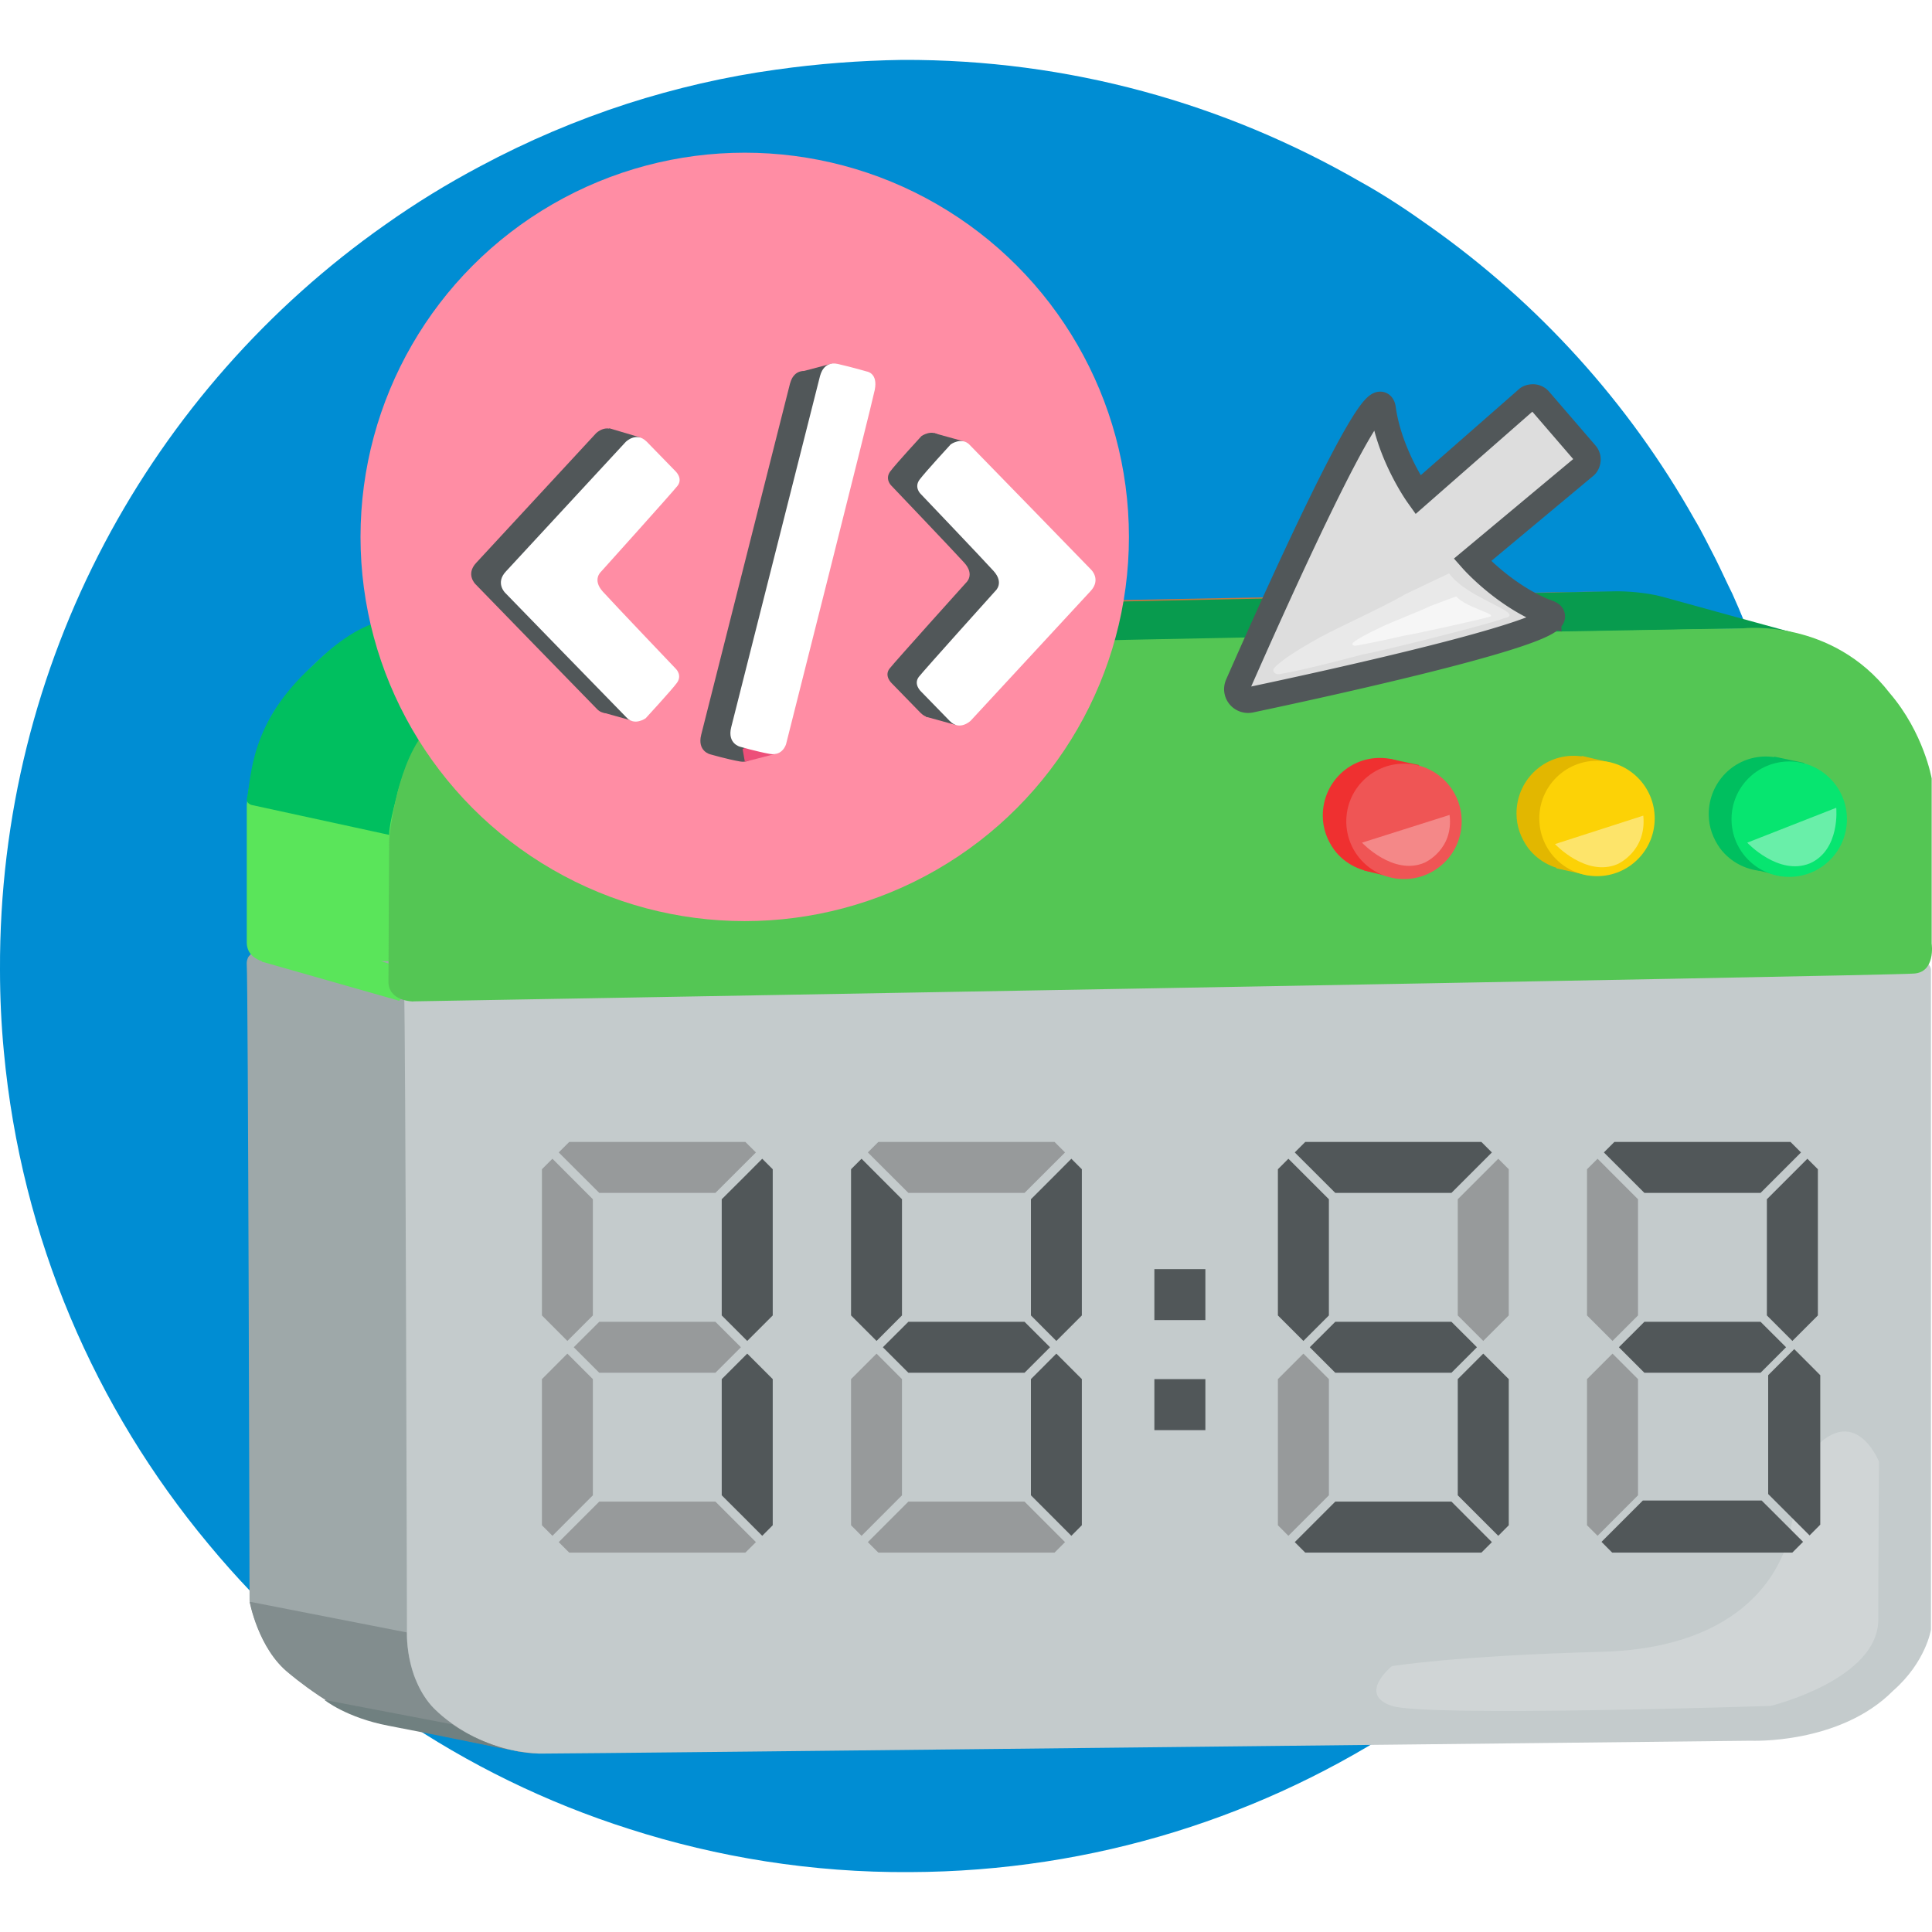 <svg xmlns="http://www.w3.org/2000/svg" id="Start" viewBox="0 0 300 300"><defs><filter id="drop-shadow-1" filterUnits="userSpaceOnUse"><feOffset dx="-6" dy="-4"/><feGaussianBlur result="blur"/><feFlood flood-color="#f14e70" flood-opacity="1"/><feComposite in2="blur" operator="in"/><feComposite in="SourceGraphic"/></filter><style>.cls-1{fill:#515759}.cls-1,.cls-10,.cls-11,.cls-12,.cls-17,.cls-19,.cls-27,.cls-5,.cls-7{stroke-width:0}.cls-17{fill:#fff}.cls-5{fill:#e2b700}.cls-7{fill:#5ae55a}.cls-10{fill:#9ea8a9}.cls-11{fill:#ef3030}.cls-12{fill:#708080}.cls-19{fill:#c4cbcc}.cls-27{fill:#00bf5f}</style></defs><path fill="none" stroke="#444" stroke-miterlimit="10" stroke-width="3" d="M-71.24-670.8h2331.68V367.8H-71.24z"/><path id="Camada_2" fill="#008dd3" stroke-width="0" d="M281.5 149.4c.1 20.5-4.3 40-12 57.6-21.8 49.2-70.9 83.5-128.2 83.7-15.2.1-29.9-2.3-43.6-6.7-25.8-8.2-48.4-23.8-65.3-44.2C14.8 218.7 3.3 192.3.6 163.3c-.4-4.2-.6-8.4-.6-12.7-.2-47.8 23.5-90.2 59.8-115.7 4.8-3.4 9.7-6.4 14.8-9.1 7.3-3.9 14.8-7.1 22.8-9.7 7.5-2.4 15.2-4.2 23.2-5.3 6.4-.9 12.9-1.4 19.5-1.5 25.9-.1 50.1 6.8 71.1 18.9 3.8 2.1 7.4 4.5 10.9 7 16.8 11.9 30.8 27.3 41 45.4 1.2 2 2.2 4.1 3.3 6.2.9 1.8 1.7 3.6 2.6 5.4 2.7 6 4.9 12.1 6.8 18.4 2 7.1 3.6 14.4 4.5 21.7.8 5.7 1.2 11.4 1.2 17.1z" data-name="Camada 2"/><g id="Camada_2-2" data-name="Camada 2"><path d="M62.75 155.29l-24.43-6.74 230.11-4.43 2 .34 24.1 6.63-231.78 4.2z" class="cls-12"/><path d="M59.33 267.59l21.23 4.39 5.97-8.02-23.78-4.39-3.42 8.02z" class="cls-10"/><path d="M42.07 147.21s-2.76.08-3.54 1.46c-.11.23-.22.54-.22.92.22 2.85.44 98.96.44 98.96s1.33 7.48 6.19 11.25c0 0 7.96 6.94 14.38 7.71 6.41.77 188.1-2 188.1-2s13.82.62 22.12-7.78c5.09-4.47 5.86-9.48 5.86-9.48V145.9s.22-1.85-3.43-1.77c-3.76.08-229.9 3.08-229.9 3.08z" class="cls-10"/><path fill="#aeb9ba" stroke-width="0" d="M281.59 145.9l-8.29-1.62-3.54 2.31 3.54.15v3.47s24.33.69 24.33.46c0-.31.33-1.62.33-1.62l-16.37-3.16z"/><path fill="#828d8e" stroke-width="0" d="M80.45 271.98c1 .15 2.1.31 3.21.31l-3.76-.69-15.37-10.79c-1.55-3.85-1.33-7.32-1.33-7.32l-24.44-4.78s1.33 7.32 6.08 11.1c0 0 1.99 1.7 4.76 3.55 2.76 1.85 6.41 3.78 9.62 4.16l20.02 4.16c.33.08.55.15.88.15l.33.15z"/><path d="M66.51 151.91s-3.87.08-3.76 2.39c.22 2.85.44 98.96.44 98.96s-.33 6.86 3.76 11.56c0 0 5.97 7.01 16.81 7.48 7.19 0 188.1-2 188.1-2s13.82.62 22.12-7.78c5.09-4.47 5.86-9.48 5.86-9.48V150.69s.22-1.85-3.43-1.77c-3.76 0-229.9 3.01-229.9 3.01z" class="cls-19"/><path d="M70.16 267.74l-19.79-3.78s3.43 2.77 9.95 4.01 18.91 3.78 18.91 3.78-4.53-.92-9.07-4.01z" class="cls-12"/><path style="isolation:isolate" fill="#fff" stroke-width="0" d="M291.77 226.97s-4.2-10.56-11.72 0c0 0-2.1 12.18-2.99 13.95-.88 1.77-5.31 14.95-28.31 15.57s-32.62 2.23-32.62 2.23-5.42 4.39 0 6.17c5.42 1.77 58.83 0 58.83 0s16.7-4.08 16.7-13.41.11-24.51.11-24.51z" opacity=".2"/><path d="M89.4 134.72l8.18-4.09c-.11-.11-.44 9.84-8.18 4.09z" class="cls-19"/><path d="M40.64 149.32l21.34 6.08 3.32-4.2-22.23-7.08-2.43 5.2z" class="cls-7"/><path d="M42.19 149.54s-3.87-.11-3.87-3.21v-21.34s.88-10.51 5.31-16.03c0 0 7.52-10.06 13.93-11.5 6.41-1.44 191.31-4.53 191.31-4.53s13.71-1.55 22.67 9.84c5.42 6.08 6.41 13.05 6.41 13.05v27.31s.77 2.1-2.99 2.21c-3.65.33-232.77 4.2-232.77 4.2z" class="cls-7"/><path fill="#c17842" stroke-width="0" d="M58.66 96.35c6.41-1.55 191.86-4.53 191.86-4.53"/><path fill="#089b4e" stroke-width="0" d="M250.74 91.82s3.87-.11 7.52.88c3.54 1 20.13 5.53 20.13 5.53l-3.76-.55c-.22 0-2.88 0-3.1-.11-9.18.22-184.78 3.32-191.08 4.53l-21.12-5.86s16.03-.77 18.69-.77c2.65-.11 16.81-.44 16.81-.44l155.92-3.21z"/><path d="M60.43 129.64L39.09 125c-.44-.11-.77-.44-.77-.88.77-3.65.44-11.94 10.28-20.79 2.99-2.99 6.75-5.97 10.62-6.86l21.23 5.75s-6.97 2.65-10.84 7.3c-3.87 4.64-6.86 8.85-8.07 14.38-1.22 4.53-1.11 5.75-1.11 5.75z" class="cls-27"/><path fill="#54c654" stroke-width="0" d="M64.19 155.51s-3.98 0-3.87-3.21c0-4.09.11-21.9.11-21.9s.88-10.84 5.31-16.48c0 0 7.41-10.28 13.82-11.72 6.41-1.55 191.2-4.64 191.2-4.64s13.71-1.55 22.67 10.06c5.31 6.19 6.52 13.27 6.52 13.27v25.65s.66 4.53-2.88 4.64c-3.65.33-232.88 4.31-232.88 4.31z"/><path d="M223.21 126.54c0 4.98-3.98 8.96-8.85 8.96-2.88 0-5.53-1.33-7.19-3.54-1.11-1.55-1.77-3.32-1.77-5.31 0-4.98 3.98-8.96 8.85-8.96s9.07 3.98 8.96 8.85z" class="cls-11"/><path d="M215.69 117.81l4.64.99-.22 2.32m-3.32 15.26l-4.97-1.21.55-2.44 2.88 2.33 1.54 1.32z" class="cls-11"/><circle cx="218.01" cy="127.54" r="8.96" fill="#ef5555" stroke-width="0"/><path d="M253.29 126.21c0 4.98-3.98 8.96-8.85 8.96-2.88 0-5.53-1.33-7.19-3.54-1.11-1.55-1.77-3.32-1.77-5.31 0-4.98 3.98-8.96 8.85-8.96s8.85 3.87 8.96 8.85z" class="cls-5"/><path d="M245.54 117.36l4.76 1.11-.33 2.32m-3.32 15.15l-4.98-1.11.56-2.54 2.87 2.43 1.55 1.22z" class="cls-5"/><circle cx="247.98" cy="127.09" r="8.96" fill="#fcd206" stroke-width="0"/><path d="M283.14 126.32c0 4.98-3.98 8.96-8.85 8.96-2.88 0-5.53-1.33-7.19-3.54-1.11-1.55-1.77-3.32-1.77-5.31 0-4.98 3.98-8.96 8.85-8.96s8.96 3.87 8.96 8.85z" class="cls-27"/><path d="M275.4 117.47l4.76 1-.22 2.32m-3.32 15.26l-4.98-1.22.55-2.43 2.88 2.32 1.55 1.33z" class="cls-27"/><circle cx="277.83" cy="127.2" r="8.96" fill="#07e570" stroke-width="0"/><path style="isolation:isolate" fill="#fdffff" stroke-width="0" d="M271.31 130.85l13.82-5.42s.66 6.52-4.09 8.63c-4.87 1.99-9.73-3.21-9.73-3.21z" opacity=".4"/><path style="isolation:isolate" fill="#fff" stroke-width="0" d="M255.17 126.65l-13.71 4.42s4.87 5.2 9.73 3.1c0 0 4.53-1.99 3.98-7.52z" opacity=".4"/><path style="isolation:isolate" fill="#fff" stroke-width="0" d="M225.09 126.54l-13.6 4.31s4.87 5.2 9.73 3.1c0 0 4.53-1.99 3.87-7.41z" opacity=".3"/></g><path d="M179.25 197.06h7.92v7.92h-7.92zm0 17.09h7.92v7.92h-7.92zm-67.18-9.89l3.96 3.96 3.96-3.96v-22.7l-1.63-1.63-2.85 2.86-3.44 3.43v18.04zm0 27.93l3.44 3.43 2.85 2.86 1.63-1.64v-22.69l-3.96-3.96-3.96 3.96v18.04zm48.01-27.93l3.95 3.96 3.96-3.96v-22.7l-1.63-1.63-2.85 2.86-3.43 3.43v18.04zm-20.02-18.04l-6.28-6.29-1.63 1.63v22.7l3.96 3.96 3.95-3.96v-18.04zm-2.97 22.98l3.96 3.96h18.04l3.96-3.96-3.96-3.95h-18.04l-3.96 3.95zm22.99 22.99l3.43 3.43 2.85 2.86 1.63-1.64v-22.69l-3.96-3.96-3.95 3.96v18.04zm88.97-53.24l1.63-1.63h27.35l1.63 1.63-6.28 6.28h-18.04l-6.29-6.28zm25.31 7.27l6.29-6.29 1.63 1.63v22.7l-3.96 3.96-3.96-3.96v-18.04zm5.62 53.2l-1.67 1.67h-27.97l-1.66-1.67 6.42-6.42h18.45l6.43 6.42zm-2.64-30.22l-3.96 3.96h-18.04l-3.96-3.96 3.96-3.95h18.04l3.96 3.95zm1.27.29l4.04 4.05v23.21l-1.66 1.67-6.43-6.43v-18.45l4.05-4.05zm-77.56-30.54l1.63-1.63h27.35l1.63 1.63-6.28 6.28h-18.04l-6.29-6.28zm5.3 25.31l-3.96 3.96-3.96-3.96v-22.7l1.63-1.63 2.86 2.86 3.43 3.43v18.04zm25.31 35.2l-1.63 1.63h-27.35l-1.63-1.63 6.29-6.29h18.04l6.28 6.29zm-2.32-30.26l-3.96 3.96h-18.04l-3.96-3.96 3.96-3.95h18.04l3.96 3.95zm.98.99l3.96 3.96v22.69l-1.63 1.64-6.29-6.29v-18.04l3.96-3.96z" class="cls-1"/><path fill="#979a9b" stroke-width="0" d="M117.38 178.95l-1.64-1.63H88.39l-1.63 1.63 6.29 6.28h18.04l6.29-6.28zm-25.32 7.27l-6.28-6.29-1.63 1.63v22.7l3.95 3.96 3.96-3.96v-18.04zm-5.3 53.24l1.63 1.63h27.35l1.64-1.63-6.29-6.29H93.05l-6.29 6.29zm2.33-30.26l3.96 3.96h18.04l3.96-3.96-3.96-3.95H93.05l-3.96 3.95zm-.99.99l-3.95 3.96v22.69l1.63 1.64 6.28-6.29v-18.04l-3.96-3.96zm77.28-31.24l-1.63-1.63h-27.36l-1.63 1.63 6.29 6.28h18.04l6.29-6.28zm-30.62 60.51l1.63 1.63h27.36l1.63-1.63-6.29-6.29h-18.04l-6.29 6.29zm1.35-29.27l-3.96 3.96v22.69l1.63 1.64 6.28-6.29v-18.04l-3.95-3.96zm118.24-5.93l-3.96 3.96-3.96-3.96v-22.7l1.64-1.63 2.85 2.86 3.43 3.43v18.04zm0 27.93l-3.43 3.43-2.85 2.86-1.64-1.64v-22.69l3.96-3.96 3.96 3.96v18.04zm-27.99-45.97l6.29-6.29 1.63 1.63v22.7l-3.96 3.96-3.96-3.96v-18.04zm-20.01 45.97l-3.43 3.43-2.86 2.86-1.63-1.64v-22.69l3.96-3.96 3.96 3.96v18.04z"/><circle cx="121.64" cy="87.37" r="59.66" fill="#ff8da4" stroke-width="0" filter="url(#drop-shadow-1)"/><path d="M122.72 59.44s.47-2.27 2.74-1.75 4.49 1.17 4.49 1.17 1.75.23 1.22 2.86-13.77 55-13.77 55-.52 1.87-2.51 1.52c-1.98-.35-4.61-1.11-4.61-1.11s-2.04-.47-1.4-3.03 13.82-54.65 13.82-54.65z" class="cls-1"/><path d="M124.06 57.81l5.07-1.34.23 2.04s-3.38.41-3.38.35-1.92-1.05-1.92-1.05z" class="cls-1"/><path fill="#ed4f79" stroke-width="0" d="M115.66 118.29l5.19-1.34-2.86-2.1-2.68 1.46.35 1.98z"/><path d="M95.77 67.2l4.49 4.61s1.22 1.11.35 2.27c-.87 1.11-11.9 13.36-11.9 13.36s-1.4 1.22.29 3.09 11.37 12.02 11.37 12.02.99.99.12 2.16-4.84 5.48-4.84 5.48-1.63 1.17-2.86 0c-1.17-1.17-18.96-19.48-18.96-19.48s-1.57-1.52.12-3.32c1.69-1.81 18.61-20.12 18.61-20.12s1.63-1.63 3.21-.06z" class="cls-1"/><path d="M93.67 110.65l4.78 1.34-.23-3.26-4.96-.82.41 2.74zm5.66-42.75l-4.73-1.4.12 3.32 5.02.76-.41-2.68z" class="cls-1"/><path d="M100.38 68.54l4.49 4.61s1.22 1.11.35 2.27c-.87 1.11-11.9 13.36-11.9 13.36s-1.4 1.22.29 3.09 11.37 12.02 11.37 12.02.99.99.12 2.16-4.84 5.48-4.84 5.48-1.63 1.17-2.86 0c-1.17-1.17-18.96-19.48-18.96-19.48s-1.57-1.52.12-3.32c1.69-1.81 18.61-20.12 18.61-20.12s1.63-1.63 3.21-.06z" class="cls-17"/><path d="M142.96 110.71l-4.49-4.61s-1.22-1.11-.35-2.27c.87-1.11 11.9-13.36 11.9-13.36s1.4-1.22-.29-3.09-11.37-12.02-11.37-12.02-.99-.99-.12-2.16 4.84-5.48 4.84-5.48 1.63-1.17 2.86 0c1.17 1.17 18.96 19.48 18.96 19.48s1.57 1.52-.12 3.32c-1.69 1.81-18.61 20.12-18.61 20.12s-1.69 1.63-3.21.06z" class="cls-1"/><path d="M149.67 68.54l-4.61-1.28.17 3.26 5.02.82-.58-2.8zm-5.9 42.75l4.67 1.29-.06-3.21-4.96-.76.35 2.68z" class="cls-1"/><path d="M147.51 111.99l-4.49-4.61s-1.22-1.11-.35-2.27c.87-1.11 11.9-13.36 11.9-13.36s1.4-1.22-.29-3.09-11.37-12.02-11.37-12.02-.99-.99-.12-2.16 4.84-5.48 4.84-5.48 1.63-1.17 2.86 0c1.17 1.17 18.96 19.48 18.96 19.48s1.57 1.52-.12 3.32c-1.69 1.81-18.61 20.12-18.61 20.12s-1.69 1.63-3.21.06zm-20.13-53.72s.47-2.27 2.74-1.75 4.49 1.17 4.49 1.17 1.75.23 1.22 2.86-13.77 55-13.77 55-.52 1.87-2.51 1.52c-1.98-.35-4.61-1.11-4.61-1.11s-2.04-.47-1.4-3.03 13.82-54.65 13.82-54.65z" class="cls-17"/><path fill="#ddd" stroke="#515759" stroke-miterlimit="10" stroke-width="4" d="M240.46 95.2c-6.76-2.51-11.83-8.25-11.83-8.25l17.43-14.54c.29-.2.45-.58.49-.95h0c.04-.37-.11-.73-.3-.96L239 62.09a1.29 1.29 0 00-1.07-.42h0c-.3.02-.61.1-.78.29l-16.98 14.88s-4.42-6.2-5.42-13.36c-.81-6.12-17.58 31.61-22.51 42.8-.59 1.32.53 2.66 1.92 2.39 11.95-2.52 52.06-11.27 46.3-13.48z"/><path style="isolation:isolate" fill="#fff" stroke-width="0" d="M218.39 92.18c-3.78 2.19-10.5 5.18-13.39 6.77-3.6 2-6.01 3.56-7.1 4.73-.46.46.07 1.16.8.99 1.82-.3 5.5-1.08 13.01-3.08h.06c3.14-.57 20.3-4.88 21.72-5.58 3.87-.73-5.57-2.95-8.44-6.93v-.06" opacity=".36"/><path style="isolation:isolate" fill="#fff" stroke-width="0" d="M222.17 94.08c-2.2 1.05-6.14 2.52-7.86 3.37-2.08.99-3.5 1.75-4.19 2.34-.29.26.03.55.46.46 1.03-.19 3.21-.57 7.61-1.58h.06c1.82-.3 11.83-2.52 12.72-2.82 2.3-.39-3.2-1.33-4.85-3.24" opacity=".61"/></svg>